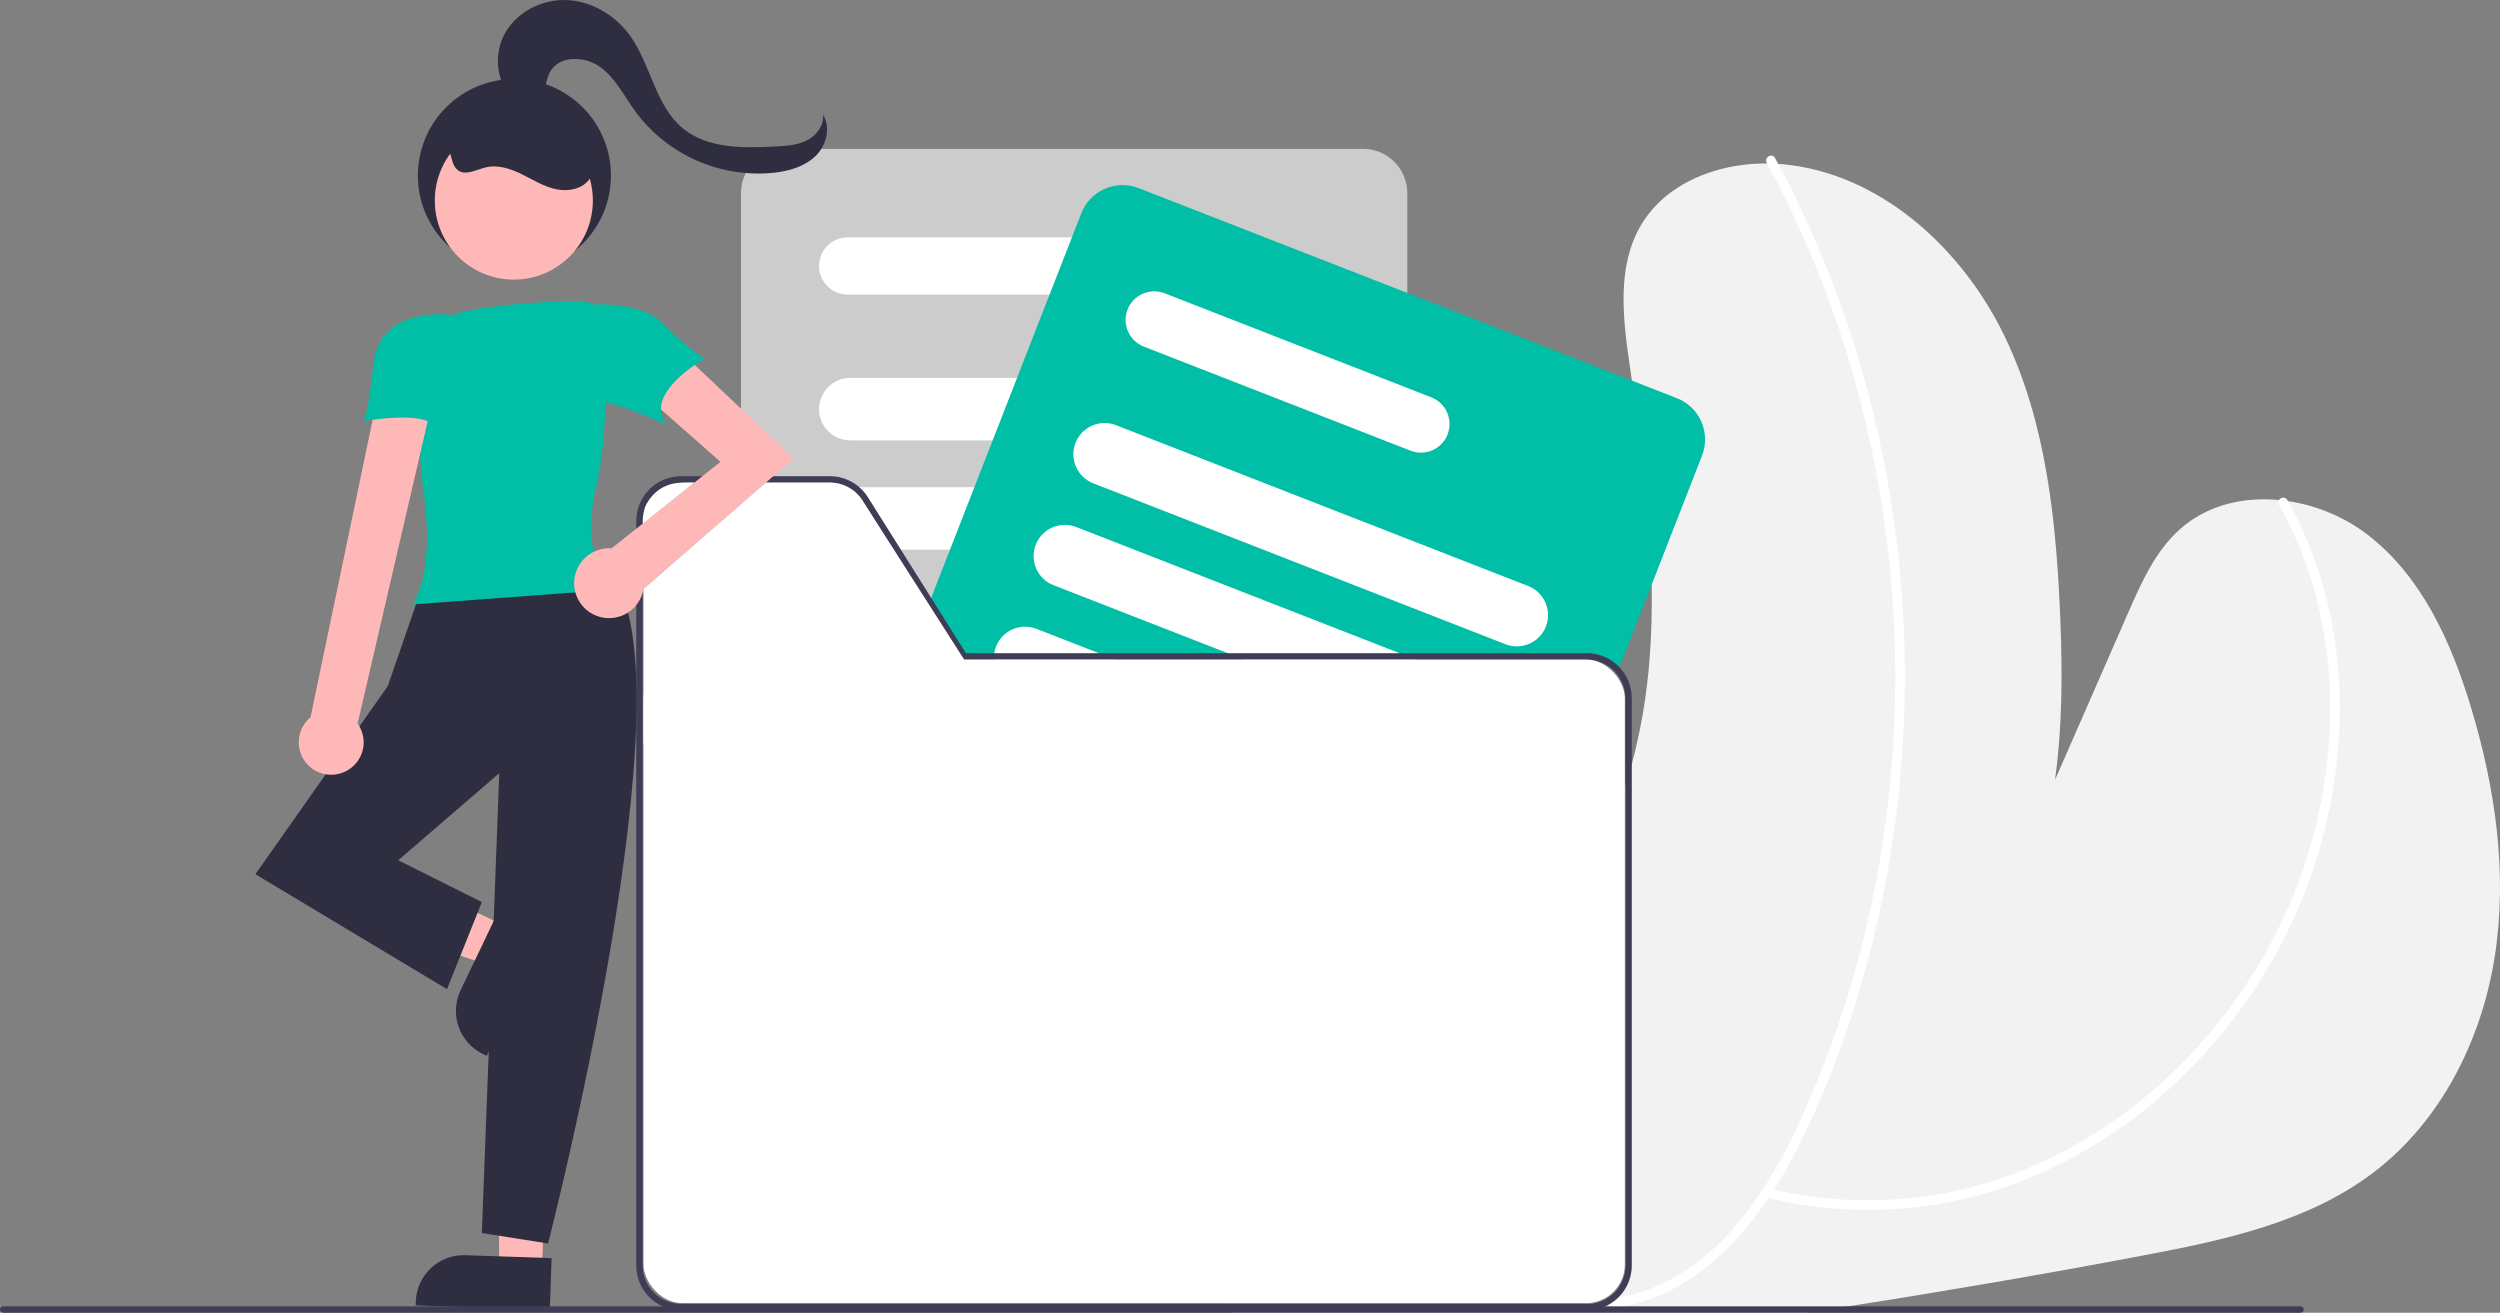 <svg width="777" height="408" viewBox="0 0 777 408" fill="none" xmlns="http://www.w3.org/2000/svg">
<rect x="0" y="0" width="777" height="408" fill="#808080" stroke="none"/>
<g clip-path="url(#clip0)">
<path d="M775.35 297.398C771.28 323.268 758.67 348.378 737.86 364.268C717.38 379.918 691.14 385.478 665.81 390.258C635.43 395.998 604.967 401.244 574.42 405.998C570.09 406.688 565.757 407.354 561.42 407.998H383.5C383.32 407.758 383.13 407.508 382.95 407.258C382.66 406.838 382.37 406.418 382.09 405.998C381.93 405.758 381.77 405.508 381.61 405.258H493.21C496.377 405.255 499.413 403.996 501.653 401.758C503.894 399.52 505.155 396.484 505.16 393.318V244.358C505.88 242.098 506.55 239.828 507.16 237.528C510.006 226.818 511.857 215.868 512.69 204.818C513.29 197.118 513.47 189.418 513.34 181.708C512.97 160.518 510.2 139.328 507.19 118.288C506.97 116.738 506.74 115.178 506.52 113.628C504.4 99.008 502.47 83.098 509.84 70.288C518.27 55.628 536.98 49.518 553.83 51.018C584.14 53.728 609.67 76.938 622.94 104.328C636.2 131.708 639.17 162.848 640.38 193.248C641.02 209.368 640.95 226.208 638.7 242.378C646.3 224.998 653.906 207.618 661.52 190.238C665.58 180.968 669.85 171.398 677.37 164.618C693.09 150.428 719.09 153.288 735.88 166.208C752.66 179.138 761.86 199.568 767.98 219.838C775.56 244.908 779.43 271.528 775.35 297.398Z" fill="#F2F2F2"/>
<path d="M708.298 156.886C719.29 176.354 724.333 198.678 724.213 220.955C724.043 243.042 719.157 264.839 709.881 284.885C701.492 302.985 689.804 319.364 675.415 333.183C661.214 346.971 644.364 357.735 625.883 364.824C604.439 372.861 581.247 375.065 558.673 371.21C555.536 370.671 552.424 370.018 549.334 369.25C547.459 368.788 546.66 371.681 548.536 372.143C572.027 377.966 596.661 377.257 619.778 370.094C639.032 363.9 656.798 353.793 671.961 340.408C687.312 326.986 700.008 310.802 709.387 292.696C719.65 272.872 725.637 251.115 726.962 228.832C728.272 206.221 724.482 183.206 714.703 162.695C713.518 160.209 712.246 157.768 710.889 155.371C710.681 155.042 710.353 154.807 709.975 154.715C709.597 154.622 709.198 154.681 708.862 154.877C708.526 155.073 708.279 155.393 708.174 155.767C708.069 156.142 708.113 156.543 708.298 156.886H708.298Z" fill="white"/>
<path d="M549.088 50.622C561.277 73.089 570.775 96.914 577.386 121.605C590.621 171.056 592.614 222.843 583.218 273.165C578.528 298.307 570.879 322.805 560.43 346.149C550.011 369.296 535.01 393.685 509.388 401.79C506.496 402.7 503.532 403.363 500.528 403.77C498.624 404.032 499.434 406.923 501.325 406.663C527.83 403.025 546.247 381.006 557.798 358.56C569.749 335.335 578.259 310.114 583.918 284.651C595.134 233.843 594.73 181.159 582.738 130.529C576.78 105.307 567.876 80.874 556.208 57.733C554.743 54.834 553.233 51.96 551.679 49.108C550.756 47.411 548.165 48.924 549.088 50.622V50.622Z" fill="white"/>
<path d="M423.64 46.258H244.04C240.395 46.263 236.9 47.713 234.323 50.29C231.745 52.868 230.295 56.362 230.29 60.008V149.998H257.93C259.952 149.992 261.941 150.503 263.71 151.481C265.48 152.459 266.97 153.873 268.04 155.588L277.62 170.838L286.78 185.408L288.5 188.148L298.98 204.818L299.1 205.008H437.39V60.008C437.385 56.362 435.935 52.868 433.358 50.29C430.78 47.713 427.285 46.263 423.64 46.258V46.258Z" fill="#CCCCCC"/>
<path d="M352.45 73.768H263.46C261.101 73.768 258.838 74.705 257.17 76.373C255.502 78.041 254.565 80.303 254.565 82.663C254.565 85.022 255.502 87.284 257.17 88.952C258.838 90.62 261.101 91.558 263.46 91.558H352.45C354.809 91.558 357.072 90.62 358.74 88.952C360.408 87.284 361.345 85.022 361.345 82.663C361.345 80.303 360.408 78.041 358.74 76.373C357.072 74.705 354.809 73.768 352.45 73.768Z" fill="white"/>
<path d="M401.8 117.449H264.27C261.695 117.449 259.225 118.472 257.404 120.293C255.583 122.114 254.56 124.584 254.56 127.159C254.56 129.734 255.583 132.204 257.404 134.025C259.225 135.846 261.695 136.869 264.27 136.869H401.8C404.375 136.869 406.845 135.846 408.666 134.025C410.487 132.204 411.51 129.734 411.51 127.159C411.51 124.584 410.487 122.114 408.666 120.293C406.845 118.472 404.375 117.449 401.8 117.449V117.449Z" fill="white"/>
<path d="M410.58 157.018C409.799 155.348 408.558 153.936 407.003 152.946C405.448 151.956 403.643 151.429 401.8 151.428H264.27C264.06 151.428 263.86 151.438 263.65 151.448C265.444 152.428 266.956 153.854 268.04 155.588L277.62 170.838H401.8C403.433 170.838 405.04 170.426 406.471 169.64C407.902 168.854 409.112 167.719 409.988 166.341C410.863 164.962 411.377 163.385 411.48 161.755C411.584 160.125 411.274 158.496 410.58 157.018V157.018Z" fill="white"/>
<path d="M411.41 193.808C411.094 191.483 409.946 189.351 408.179 187.807C406.413 186.263 404.146 185.411 401.8 185.408H286.78L288.5 188.148L298.98 204.818H401.8C403.82 204.822 405.791 204.189 407.43 203.008C408.689 202.111 409.715 200.926 410.423 199.552C411.131 198.178 411.5 196.654 411.5 195.108C411.501 194.673 411.471 194.239 411.41 193.808V193.808Z" fill="white"/>
<path d="M521.19 123.758L507.19 118.288L437.39 91.049L353.88 58.459C350.481 57.139 346.697 57.222 343.359 58.688C340.02 60.154 337.399 62.883 336.07 66.278L333.15 73.769L326.2 91.558L316.1 117.448L308.52 136.868L302.84 151.428L295.26 170.838L289.57 185.408L289.41 185.828L288.5 188.148L298.98 204.818L299.1 205.008H493.21C494.992 205.007 496.751 205.405 498.359 206.173C499.967 206.942 501.382 208.061 502.5 209.448L503.32 207.368L513.34 181.708L529 141.578C530.322 138.179 530.242 134.395 528.778 131.054C527.314 127.714 524.585 125.09 521.19 123.758V123.758Z" fill="#00BFA6"/>
<path d="M444.87 123.499L437.39 120.579L361.97 91.149C359.771 90.298 357.324 90.351 355.164 91.297C353.004 92.243 351.306 94.005 350.44 96.199C349.588 98.399 349.641 100.848 350.59 103.008C351.538 105.169 353.303 106.866 355.5 107.729L380.41 117.449L411.22 129.469L437.39 139.689L438.4 140.079C440.597 140.932 443.044 140.878 445.202 139.93C447.36 138.981 449.054 137.214 449.911 135.018C450.768 132.822 450.718 130.376 449.773 128.216C448.828 126.056 447.065 124.36 444.87 123.499V123.499Z" fill="white"/>
<path d="M474.95 182.138L437.39 167.478L410.58 157.018L396.26 151.428L358.96 136.868L346.84 132.138C344.579 131.255 342.069 131.251 339.806 132.126C337.542 133.002 335.688 134.693 334.61 136.868C334.49 137.118 334.37 137.378 334.27 137.648C333.806 138.835 333.581 140.102 333.607 141.376C333.633 142.65 333.91 143.907 334.421 145.074C334.933 146.241 335.67 147.296 336.589 148.179C337.509 149.061 338.593 149.754 339.78 150.218L342.88 151.428L392.6 170.838L437.39 188.318L467.89 200.228C469.012 200.666 470.206 200.89 471.41 200.888C473.675 200.892 475.87 200.104 477.615 198.66C479.359 197.216 480.545 195.208 480.965 192.982C481.385 190.757 481.014 188.455 479.915 186.474C478.817 184.494 477.06 182.96 474.95 182.138H474.95Z" fill="white"/>
<path d="M437.39 203.948L434.98 203.008L411.41 193.808L389.88 185.408L352.54 170.838L334.48 163.788C333.292 163.323 332.024 163.097 330.748 163.123C329.472 163.149 328.214 163.426 327.046 163.938C325.877 164.45 324.821 165.188 323.938 166.108C323.055 167.029 322.361 168.115 321.898 169.304C321.435 170.493 321.21 171.761 321.238 173.037C321.265 174.312 321.544 175.57 322.057 176.738C322.571 177.906 323.31 178.961 324.232 179.843C325.154 180.725 326.241 181.417 327.43 181.878L336.47 185.408L381.57 203.008L386.21 204.818L386.69 205.008H440.1L437.39 203.948Z" fill="white"/>
<path d="M346.16 204.819L341.52 203.009L322.13 195.439C320.775 194.909 319.319 194.69 317.868 194.799C316.417 194.908 315.01 195.342 313.749 196.069C312.489 196.796 311.409 197.797 310.588 198.999C309.768 200.2 309.228 201.571 309.01 203.009C308.914 203.607 308.877 204.214 308.9 204.819C308.898 204.883 308.901 204.946 308.91 205.009H346.65L346.16 204.819Z" fill="white"/>
<path d="M386.21 204.818L381.57 203.008H309.01C308.914 203.606 308.877 204.213 308.9 204.818H298.98L299.1 205.008H386.69L386.21 204.818ZM386.21 204.818H298.98L299.1 205.008H386.69L386.21 204.818ZM386.21 204.818H298.98L299.1 205.008H386.69L386.21 204.818ZM386.69 205.008L386.21 204.818H298.98L299.1 205.008H386.69ZM211.68 405.258C208.515 405.253 205.481 403.994 203.243 401.756C201.005 399.517 199.745 396.483 199.74 393.318V161.948C199.743 158.781 201.001 155.745 203.24 153.505C205.478 151.265 208.513 150.003 211.68 149.998H230.29V147.998H211.68C207.983 148.005 204.44 149.477 201.827 152.092C199.214 154.707 197.745 158.251 197.74 161.948V393.318C197.743 395.992 198.515 398.609 199.964 400.857C201.412 403.106 203.476 404.89 205.91 405.998H382.09C381.93 405.758 381.77 405.508 381.61 405.258H211.68ZM503.32 207.368C502.021 205.99 500.454 204.892 498.716 204.143C496.977 203.393 495.103 203.007 493.21 203.008H300.21L289.41 185.828L289.15 185.408L279.99 170.838L269.73 154.518C268.473 152.524 266.731 150.881 264.668 149.741C262.605 148.601 260.287 148.002 257.93 147.998H211.68C207.983 148.005 204.44 149.477 201.827 152.092C199.214 154.707 197.745 158.251 197.74 161.948V393.318C197.743 395.992 198.515 398.609 199.964 400.858C201.412 403.106 203.476 404.89 205.91 405.998C207.72 406.831 209.688 407.261 211.68 407.258H493.21C495.205 407.261 497.177 406.831 498.99 405.998C501.424 404.89 503.488 403.105 504.937 400.857C506.385 398.609 507.157 395.992 507.16 393.318V216.958C507.163 213.386 505.787 209.951 503.32 207.368V207.368ZM505.16 393.318C505.155 396.485 503.894 399.52 501.653 401.758C499.413 403.997 496.377 405.255 493.21 405.258H211.68C208.515 405.253 205.481 403.994 203.243 401.756C201.005 399.517 199.745 396.483 199.74 393.318V161.948C199.743 158.781 201.001 155.745 203.24 153.505C205.478 151.265 208.513 150.003 211.68 149.998H257.93C259.952 149.993 261.941 150.503 263.71 151.481C265.48 152.459 266.97 153.873 268.04 155.588L277.62 170.838L286.78 185.408L288.5 188.148L298.98 204.818L299.1 205.008H493.21C496.378 205.011 499.416 206.271 501.657 208.511C503.897 210.752 505.157 213.789 505.16 216.958V393.318ZM386.21 204.818H298.98L299.1 205.008H386.69L386.21 204.818ZM386.21 204.818H298.98L299.1 205.008H386.69L386.21 204.818ZM386.21 204.818H298.98L299.1 205.008H386.69L386.21 204.818ZM386.21 204.818L381.57 203.008H300.21L289.41 185.828L288.5 188.148L298.98 204.818L299.1 205.008H386.69L386.21 204.818Z" fill="#3F3D56"/>
<path d="M156.928 287.771L151.2 299.747L102.283 283.353L110.736 265.678L156.928 287.771Z" fill="#FFB8B8"/>
<path d="M143.155 307.775L154.734 283.568L169.275 290.523L151.274 328.16L150.162 327.628C146.6 325.925 143.861 322.876 142.547 319.153C141.233 315.43 141.452 311.337 143.155 307.775V307.775Z" fill="#2F2E41"/>
<path d="M168.459 394.715L155.192 394.267L154.633 342.623L170.186 343.541L168.459 394.715Z" fill="#FFB8B8"/>
<path d="M144.611 390.115L171.43 391.021L170.886 407.131L129.189 405.724L129.23 404.492C129.364 400.546 131.059 396.814 133.943 394.118C136.828 391.422 140.665 389.982 144.611 390.115Z" fill="#2F2E41"/>
<path d="M189.824 178.578C189.824 178.578 149.219 168.291 130.812 183.451L120.525 213.228L79.379 271.699L138.933 307.431L149.761 280.361L123.774 267.368L155.175 240.297L149.761 383.227L170.334 386.475C170.334 386.475 215.812 209.979 189.824 178.578Z" fill="#2F2E41"/>
<path d="M128.221 187.855L128.716 186.975C133.933 177.7 133.087 162.597 131.46 151.561C130.097 142.317 130.137 126.026 130.412 113.987C130.48 109.924 131.929 106.004 134.521 102.874C137.113 99.744 140.694 97.59 144.673 96.766C157.026 94.196 172.191 93.651 180.131 93.555L180.137 94.096L180.131 93.555C182.288 93.546 184.363 94.383 185.91 95.887C187.457 97.391 188.353 99.441 188.406 101.598C188.648 114.562 188.573 138.202 185.356 150.886C180.581 169.711 188.047 182.504 188.123 182.631L188.574 183.384L128.221 187.855Z" fill="#00BFA6"/>
<path d="M107.334 239.773C108.656 239.14 109.823 238.225 110.753 237.092C111.682 235.959 112.353 234.636 112.716 233.216C113.079 231.796 113.127 230.314 112.855 228.874C112.584 227.434 112 226.071 111.145 224.881L134.06 126.062H116.735L96.511 222.933C94.607 224.502 93.345 226.716 92.964 229.154C92.583 231.591 93.109 234.084 94.443 236.16C95.777 238.236 97.826 239.75 100.202 240.416C102.578 241.082 105.116 240.853 107.334 239.773Z" fill="#FFB8B8"/>
<path d="M246.671 142.502L208.429 106.326L198.093 120.796L223.933 143.535L190.046 170.445C189.801 170.429 189.557 170.408 189.308 170.408C187.222 170.406 185.181 171.005 183.427 172.133C181.673 173.261 180.281 174.87 179.418 176.768C178.555 178.667 178.257 180.773 178.559 182.837C178.862 184.9 179.753 186.832 181.125 188.402C182.497 189.972 184.293 191.114 186.297 191.691C188.301 192.267 190.429 192.254 192.425 191.653C194.422 191.052 196.204 189.888 197.556 188.301C198.909 186.714 199.776 184.771 200.053 182.704L200.16 182.811L246.671 142.502Z" fill="#FFB8B8"/>
<path d="M142.241 98.037C142.241 98.037 118.36 94.12 116.194 112.527C114.028 130.935 112.946 130.935 112.946 130.935C112.946 130.935 130.27 127.686 134.602 132.018C138.933 136.349 142.241 98.037 142.241 98.037Z" fill="#00BFA6"/>
<path d="M177.914 95.204C177.914 95.204 197.404 91.956 206.066 100.618C214.729 109.28 219.06 111.446 219.06 111.446C219.06 111.446 199.57 122.274 207.149 132.019C207.149 132.019 186.576 122.274 183.328 125.522C180.079 128.771 177.914 95.204 177.914 95.204Z" fill="#00BFA6"/>
<path d="M160.819 32.338C154.671 27.428 153.055 17.952 156.622 10.939C160.189 3.926 168.254 -0.299 176.116 0.017C183.978 0.332 191.385 4.846 195.94 11.261C202.338 20.274 203.681 32.8 212.188 39.855C219.872 46.228 230.879 46.045 240.849 45.539C244.21 45.368 247.679 45.17 250.695 43.676C253.711 42.183 256.175 39.034 255.786 35.691C258.29 39.656 256.837 45.215 253.477 48.487C250.117 51.758 245.332 53.129 240.674 53.675C232.457 54.538 224.156 53.247 216.589 49.927C209.023 46.607 202.452 41.373 197.523 34.742C194.054 29.956 191.377 24.384 186.617 20.88C181.857 17.377 173.92 17.133 170.998 22.27C169.553 24.811 169.694 27.998 168.365 30.602C167.036 33.206 162.72 34.61 161.441 31.981" fill="#2F2E41"/>
<path d="M159.879 84.555C176.447 84.555 189.879 71.123 189.879 54.555C189.879 37.986 176.447 24.555 159.879 24.555C143.31 24.555 129.879 37.986 129.879 54.555C129.879 71.123 143.31 84.555 159.879 84.555Z" fill="#2F2E41"/>
<path d="M159.698 86.903C173.262 86.903 184.259 75.907 184.259 62.342C184.259 48.778 173.262 37.781 159.698 37.781C146.133 37.781 135.137 48.778 135.137 62.342C135.137 75.907 146.133 86.903 159.698 86.903Z" fill="#FFB8B8"/>
<path d="M137.303 44.303C140.641 45.034 139.548 50.633 142.186 52.805C144.565 54.764 147.992 52.749 150.987 52.02C154.768 51.099 158.725 52.448 162.215 54.168C165.706 55.888 169.072 58.022 172.88 58.824C176.688 59.625 181.202 58.722 183.337 55.468C185.378 52.357 184.627 48.162 183.03 44.801C181.045 40.623 177.929 37.084 174.035 34.585C170.142 32.087 165.626 30.729 161.001 30.665C156.375 30.6 151.824 31.833 147.862 34.223C143.901 36.612 140.688 40.064 138.588 44.185" fill="#2F2E41"/>
<path d="M716 406.998C715.999 407.263 715.894 407.517 715.706 407.704C715.519 407.892 715.265 407.997 715 407.998H1C0.735 407.998 0.48 407.893 0.293 407.705C0.105 407.518 0 407.263 0 406.998C0 406.733 0.105 406.478 0.293 406.291C0.48 406.103 0.735 405.998 1 405.998H715C715.265 405.999 715.519 406.105 715.706 406.292C715.894 406.479 715.999 406.733 716 406.998V406.998Z" fill="#3F3D56"/>
<rect x="200" y="205" width="305" height="200" rx="12" fill="white"/>
<path d="M200 183L238 150H257.929C262.023 150 265.834 152.087 268.039 155.536L303.5 211L272 231H200V183Z" fill="white"/>
<path d="M200.481 157.618C200.503 157.551 200.529 157.486 200.56 157.423L201.01 156.513L202.005 155.007V155.007C202.992 153.682 204.23 152.564 205.649 151.716L206.003 151.505V151.505C206.67 151.174 207.36 150.89 208.068 150.658L208.51 150.512V150.512C209.844 150.187 211.21 150.013 212.583 149.995L215.851 149.951L200.045 162.557V162.557C200.022 162.712 199.794 162.696 199.793 162.54L199.787 161.546L199.884 160.502C199.975 159.521 200.175 158.554 200.481 157.618V157.618Z" fill="white"/>
</g>
<defs>
<clipPath id="clip0">
<rect width="777.001" height="407.998" fill="white"/>
</clipPath>
</defs>
</svg>
